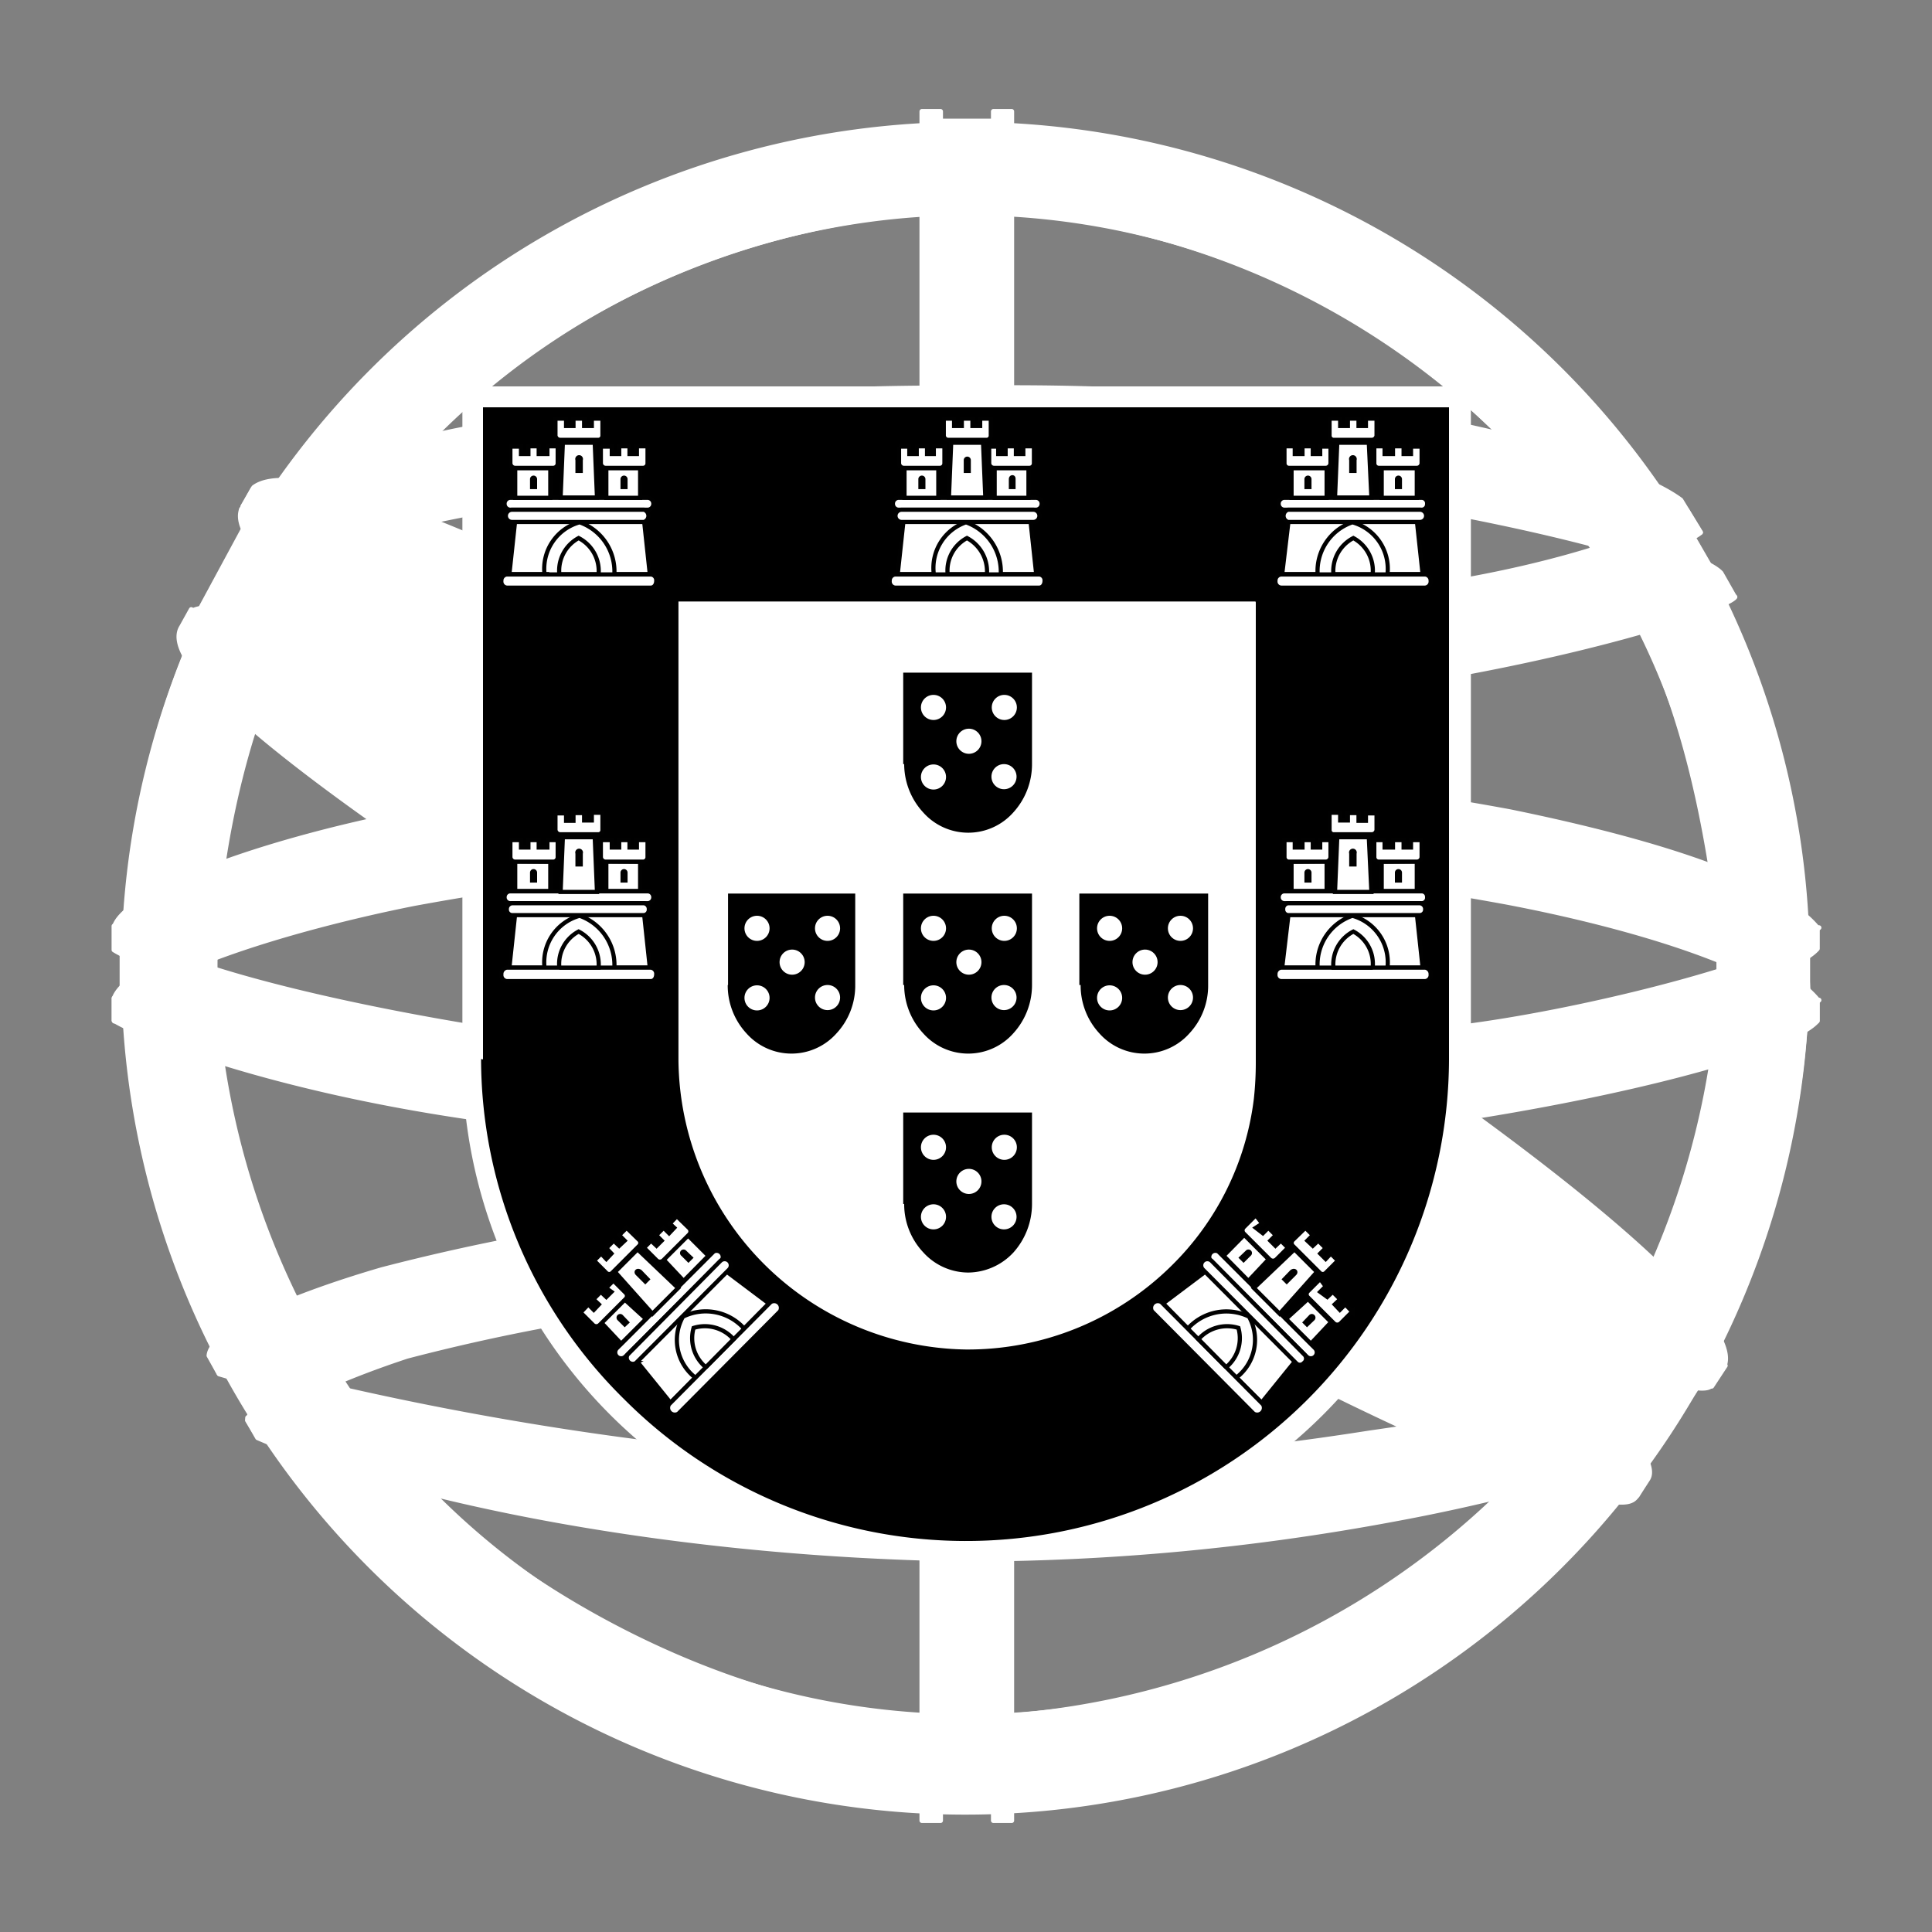 <svg id="Слой_1" data-name="Слой 1" xmlns="http://www.w3.org/2000/svg" viewBox="0 0 60 60"><rect x="0" y="0" width="60" height="60" fill="#808080" stroke="none"/><defs><style>.cls-1,.cls-2,.cls-3,.cls-4,.cls-6{fill:#fff;}.cls-1,.cls-2{stroke:#fff;stroke-linecap:round;stroke-linejoin:round;fill-rule:evenodd;}.cls-1{stroke-width:0.15px;}.cls-2{stroke-width:0.15px;}.cls-4,.cls-6{stroke:#010101;}.cls-4{stroke-width:0.13px;}.cls-5{fill:#010101;}.cls-6{stroke-width:0.13px;}</style></defs><path class="cls-1" d="M50.66,46.32c-8-.24-44.5-23-44.76-26.68l2-3.37c3.63,5.27,41,27.45,44.65,26.67l-1.91,3.38"/><path class="cls-1" d="M7.5,15.82C6.78,17.74,17,24.08,29.37,31.58s23,12.13,23.75,11.47a6.83,6.83,0,0,0,.36-.67c-.15.23-.51.3-1.07.13-3.33-1-12-4.95-22.79-11.47S9.5,18.5,8,15.94a1.51,1.51,0,0,1-.15-.75h0l-.31.54,0,.09Zm43.35,30.6c-.13.25-.39.26-.86.21-3-.33-12-4.73-22.73-11.14C14.81,28,4.52,21.24,5.64,19.47l.3-.54L6,19c-1,3,20.3,15.19,21.55,16C39.88,42.55,50.27,47,51.19,45.85l-.34.58h0Z"/><path class="cls-1" d="M30.07,21.84c8-.06,17.82-1.09,23.48-3.35l-1.22-2C49,18.36,39.09,19.58,30,19.76c-10.74-.1-18.33-1.1-22.13-3.65L6.72,18.22c7,3,14.15,3.59,23.35,3.62"/><path class="cls-1" d="M53.88,18.54c-.19.31-3.89,1.58-9.33,2.52A97.31,97.31,0,0,1,30,22.11a101.86,101.86,0,0,1-13.89-.88A40.15,40.15,0,0,1,6.4,18.65l.27-.55a42,42,0,0,0,9.57,2.54A101.73,101.73,0,0,0,30,21.52a96.72,96.72,0,0,0,14.4-1.07c5.58-.9,8.63-2.06,9.06-2.59l.39.68Zm-1.07-2c-.6.48-3.62,1.55-8.92,2.4a96.38,96.38,0,0,1-13.78,1A92.92,92.92,0,0,1,16.79,19,37,37,0,0,1,7.5,16.69c.11-.17.21-.35.32-.53.8.41,3.57,1.53,9,2.3a95.33,95.33,0,0,0,13.26.83,96.06,96.06,0,0,0,13.68-1c5.33-.74,8.2-2.1,8.63-2.44l.39.64Z"/><path class="cls-1" d="M3.88,31.45c4.91,2.64,15.8,4,26.11,4.06,9.39,0,21.62-1.45,26.2-3.88L56.06,29c-1.43,2.24-14.54,4.38-26.17,4.29s-22.43-1.88-26-4.2l0,2.37"/><path class="cls-1" d="M56.44,31.07v.63c-.69.82-5,2.06-10.41,2.94a107.46,107.46,0,0,1-16.16,1.1,101.79,101.79,0,0,1-15.33-1.05c-6.21-.91-10.18-2.49-11-3V31c2.39,1.6,8.88,2.76,11,3.12a102.23,102.23,0,0,0,15.25,1A107.92,107.92,0,0,0,46,34.06c3.87-.57,9.4-2,10.49-3Zm0-2.24v.63c-.69.82-5,2.06-10.4,2.94a107.67,107.67,0,0,1-16.16,1.1,101.93,101.93,0,0,1-15.34-1c-6.21-.91-10.18-2.49-11-3v-.74c2.39,1.59,8.88,2.76,11.06,3.12a102.13,102.13,0,0,0,15.25,1A106.34,106.34,0,0,0,46,31.81c3.88-.56,9.4-2,10.49-3Z"/><path class="cls-1" d="M30,45.87A89.79,89.79,0,0,1,7,42.29l1.49,2.33c3.61,1.52,13,3.78,21.61,3.53s16.07-.91,21.35-3.48L53,42.25c-3.6,1.7-15.84,3.6-23,3.62"/><path class="cls-2" d="M52,44.12c-.22.35-.45.69-.69,1a59.78,59.78,0,0,1-8.07,2.07A72.49,72.49,0,0,1,30,48.42c-10-.15-18.17-2.1-22-3.77l-.31-.54,0-.08.53.21A70.9,70.9,0,0,0,30,47.84a74.84,74.84,0,0,0,13-1.2c5.74-1.15,8.07-2,8.78-2.41l.18-.11Zm1.32-2.18,0,0-.52.86a55.88,55.88,0,0,1-10.19,2.27A80.64,80.64,0,0,1,30.1,46.15,85.68,85.68,0,0,1,6.81,42.67l-.29-.56A98.48,98.48,0,0,0,30.1,45.57,87.92,87.92,0,0,0,42.54,44.5,65,65,0,0,0,52.7,42.24l0-.05.66-.25Z"/><path class="cls-1" d="M53.46,29.36a25.17,25.17,0,0,1-6.82,17,24.58,24.58,0,0,1-16.77,7c-7.48.14-14.54-4.74-16.43-6.89A25,25,0,0,1,6.63,29.77c.46-8.1,3.64-13.74,8.25-17.61A24.65,24.65,0,0,1,30.73,6.54a24.31,24.31,0,0,1,17.55,8.79c3.12,3.77,4.47,7.85,5.18,14ZM29.93,4A26.2,26.2,0,0,1,56.12,30,26.14,26.14,0,1,1,29.93,4"/><path class="cls-1" d="M30,3.86A26.12,26.12,0,1,1,3.89,30,26.17,26.17,0,0,1,30,3.86ZM4.46,30A25.55,25.55,0,1,0,30,4.44,25.65,25.65,0,0,0,4.46,30Z"/><path class="cls-1" d="M30,6A23.93,23.93,0,1,1,6.1,30,24,24,0,0,1,30,6ZM6.68,30A23.35,23.35,0,1,0,30,6.61,23.44,23.44,0,0,0,6.68,30Z"/><path class="cls-1" d="M31.08,3.76H28.84V56.24h2.25Z"/><path class="cls-1" d="M30.85,3.46h.57V56.54h-.57V3.46Zm-2.22,0h.58V56.54h-.58V3.46Z"/><path class="cls-1" d="M56.14,31V29.05l-1.58-1.47-9-2.37L32.66,23.89l-15.56.79L6,27.32,3.79,29v1.94l5.66-2.54,13.46-2.11H35.83l9.5,1.06,6.59,1.58Z"/><path class="cls-1" d="M30,25.94a90.11,90.11,0,0,1,16.9,1.51c4.9,1,8.35,2.2,9.53,3.58v.68c-1.42-1.72-6-3-9.63-3.69A89.84,89.84,0,0,0,30,26.53a92.86,92.86,0,0,0-17.14,1.53c-3.72.74-8.69,2.2-9.31,3.65V31c.34-1,4-2.5,9.23-3.54A93.86,93.86,0,0,1,30,25.94Zm0-2.24a90.27,90.27,0,0,1,16.9,1.51c4.89,1,8.34,2.2,9.52,3.58v.68c-1.42-1.71-6.06-3-9.64-3.69A89.81,89.81,0,0,0,30,24.29,92.63,92.63,0,0,0,12.9,25.82c-3.59.68-8.76,2.2-9.34,3.65v-.71c.34-1,4.12-2.54,9.23-3.54A94,94,0,0,1,30,23.7Z"/><path class="cls-1" d="M29.89,12.27c9.72,0,18.2,1.36,22.08,3.35l1.41,2.44C50,16.25,40.86,14.36,29.9,14.64c-8.93.06-18.47,1-23.25,3.54l1.68-2.83c3.93-2,13.2-3.07,21.56-3.08"/><path class="cls-1" d="M30,14.29a88.52,88.52,0,0,1,15.16,1.07c4,.74,7.75,1.84,8.29,2.44l.42.74c-1.31-.86-4.59-1.81-8.79-2.61a84.89,84.89,0,0,0-15.09-1,88.36,88.36,0,0,0-15.29,1c-4.41.83-7.48,2-8.23,2.57l.41-.78a27.27,27.27,0,0,1,7.71-2.36A90.19,90.19,0,0,1,30,14.29Zm0-2.24a86.83,86.83,0,0,1,14.62,1c3.22.63,6.41,1.61,7.58,2.48l.61,1c-1-1.16-5-2.26-8.44-2.87a92.41,92.41,0,0,0-14.37-1,86.61,86.61,0,0,0-14.71,1.08C11.5,14.44,9,15.29,8,16l.54-.82a26.56,26.56,0,0,1,6.68-2A88.8,88.8,0,0,1,30,12.05Z"/><path class="cls-1" d="M43,40.84a67.88,67.88,0,0,0-13-1C13.81,40,8.58,43.18,7.94,44.13l-1.21-2c4.12-3,12.94-4.66,23.37-4.49a82.6,82.6,0,0,1,14,1.21l-1.12,2"/><path class="cls-2" d="M29.92,39.57a79.43,79.43,0,0,1,13.19,1l-.31.55a69.21,69.21,0,0,0-12.87-1,62.17,62.17,0,0,0-17.29,2C11,42.66,8.23,43.73,8,44.61l-.31-.5c.09-.53,1.76-1.61,4.86-2.48a62.62,62.62,0,0,1,17.42-2.06Zm.2-2.27A81,81,0,0,1,44.3,38.54L44,39.1a73.44,73.44,0,0,0-13.82-1.2A66.33,66.33,0,0,0,12,40c-1.87.54-5.09,1.72-5.2,2.65l-.31-.55c.07-.84,2.86-1.94,5.37-2.67A66.8,66.8,0,0,1,30.12,37.3Z"/><path class="cls-1" d="M53.13,42.45l-2,3-5.59-5L31.08,30.75l-16.35-9L6.24,18.87l1.81-3.35.61-.34,5.28,1.32,17.41,9,10,6.33,8.44,6.07,3.43,4Z"/><path class="cls-1" d="M5.93,19c1.49-1,12.44,3.87,23.89,10.77S52.15,44.47,51.17,45.94l-.33.51-.14.12s.19-.23,0-.77c-.49-1.6-8.23-7.78-21.07-15.54-12.53-7.46-23-12-24-10.68L5.93,19Zm47.6,23.46c.94-1.86-9.21-9.51-21.8-16.95C18.85,18.16,9.57,13.86,7.88,15.14l-.38.69s0-.05.1-.11a1.61,1.61,0,0,1,1.05-.25c2.91,0,11.25,3.88,23,10.58,5.12,3,21.64,13.58,21.58,16.56,0,.26,0,.31-.07.44l.42-.64Z"/><path class="cls-3" d="M14.36,32.86a15.66,15.66,0,0,0,31.32,0h0V12L14.36,12V32.86Z"/><path d="M14.94,32.89h0a14.85,14.85,0,0,0,4.43,10.55A15,15,0,0,0,45,32.91h0V12.65H15l0,20.25M39,18.71V33h0a10.37,10.37,0,0,1-.06,1.12,8.75,8.75,0,0,1-2.57,5.2A9,9,0,0,1,30,41.91a9.07,9.07,0,0,1-8.93-9V18.68l17.92,0Z"/><g id="castle3"><g id="castle"><path class="cls-3" d="M16.89,17.93A1.82,1.82,0,0,1,18,16.13,1.8,1.8,0,0,1,19.08,18l-2.19,0"/><path class="cls-4" d="M16,16.16l-.18,1.67h1.09A1.5,1.5,0,0,1,18,16.22a1.62,1.62,0,0,1,1.08,1.61h1.1L20,16.15Z"/><path class="cls-4" d="M15.74,17.84h4.47a.18.18,0,0,1,.17.2c0,.12-.07.21-.17.21H15.74a.19.19,0,0,1-.17-.21A.19.19,0,0,1,15.74,17.84Z"/><path class="cls-4" d="M17.37,17.83a1.15,1.15,0,0,1,.6-1.12,1.15,1.15,0,0,1,.62,1.12H17.37"/><path class="cls-4" d="M15.84,15.46h4.28a.18.18,0,0,1,.17.19.18.18,0,0,1-.17.18H15.84a.18.18,0,0,1-.17-.18A.18.18,0,0,1,15.84,15.46Z"/><path class="cls-4" d="M15.93,15.83H20a.2.2,0,0,1,0,.38h-4.1a.19.19,0,0,1,0-.38Z"/><path class="cls-4" d="M17.25,13h.33v.23h.23V13h.33v.23h.24V13h.33v.53a.13.13,0,0,1-.14.13H17.4a.15.15,0,0,1-.15-.13V13Z"/><path class="cls-4" d="M18.47,13.75l.07,1.7H17.41l.07-1.7h1"/><path id="cp1" class="cls-4" d="M17.09,14.54l0,.92H16l0-.92Z"/><path id="cp1-2" data-name="cp1" class="cls-4" d="M19.88,14.54l0,.92H18.83l0-.92Z"/><path id="cp2" class="cls-4" d="M15.86,13.87h.32v.23h.23v-.24h.32v.24H17v-.24h.32v.53a.14.14,0,0,1-.14.14H16a.15.15,0,0,1-.15-.14v-.52h0Z"/><path id="cp2-2" data-name="cp2" class="cls-4" d="M18.66,13.87H19v.23h.23v-.24h.32v.24h.23v-.24h.33v.53a.14.14,0,0,1-.14.14H18.81a.15.15,0,0,1-.15-.14v-.52h0Z"/><path class="cls-5" d="M17.87,14.29a.12.12,0,1,1,.23,0v.4h-.23v-.4"/><path id="cp3" class="cls-5" d="M16.46,14.88a.11.11,0,1,1,.22,0v.31h-.22v-.31"/><path id="cp3-2" data-name="cp3" class="cls-5" d="M19.27,14.88a.11.11,0,1,1,.22,0v.31h-.22v-.31"/></g><g id="castle-2" data-name="castle"><path class="cls-3" d="M16.89,30.15A1.82,1.82,0,0,1,18,28.35a1.8,1.8,0,0,1,1.12,1.82l-2.19,0"/><path class="cls-4" d="M16,28.37l-.18,1.68h1.09A1.5,1.5,0,0,1,18,28.44a1.62,1.62,0,0,1,1.08,1.61h1.1L20,28.36Z"/><path class="cls-4" d="M15.74,30.05h4.47a.19.19,0,0,1,.17.21c0,.12-.07.21-.17.21H15.74a.19.19,0,0,1-.17-.21A.2.2,0,0,1,15.74,30.05Z"/><path class="cls-4" d="M17.37,30.05a1.14,1.14,0,0,1,.6-1.12,1.15,1.15,0,0,1,.62,1.12H17.37"/><path class="cls-4" d="M15.84,27.68h4.28a.18.18,0,0,1,.17.18.18.18,0,0,1-.17.19H15.84a.18.18,0,0,1-.17-.19A.18.18,0,0,1,15.84,27.68Z"/><path class="cls-4" d="M15.93,28.05H20a.18.18,0,0,1,.15.19.17.17,0,0,1-.15.18h-4.1a.17.17,0,0,1-.16-.18A.18.18,0,0,1,15.93,28.05Z"/><path class="cls-4" d="M17.25,25.26h.33v.23h.23v-.24h.33v.23h.24v-.24h.33v.54a.13.13,0,0,1-.14.13H17.4a.15.15,0,0,1-.15-.14v-.52Z"/><path class="cls-4" d="M18.47,26l.07,1.7H17.41L17.48,26h1"/><path id="cp1-3" data-name="cp1" class="cls-4" d="M17.09,26.76l0,.91H16l0-.92Z"/><path id="cp1-4" data-name="cp1" class="cls-4" d="M19.88,26.76l0,.91H18.83l0-.92Z"/><path id="cp2-3" data-name="cp2" class="cls-4" d="M15.86,26.09h.32v.23h.23v-.23h.32v.23H17v-.23h.32v.53a.14.14,0,0,1-.14.14H16a.15.15,0,0,1-.15-.14v-.53Z"/><path id="cp2-4" data-name="cp2" class="cls-4" d="M18.66,26.09H19v.23h.23v-.23h.32v.23h.23v-.23h.33v.53a.14.14,0,0,1-.14.14H18.81a.15.15,0,0,1-.15-.14v-.53Z"/><path class="cls-5" d="M17.87,26.51a.12.12,0,1,1,.23,0v.4h-.23v-.4"/><path id="cp3-3" data-name="cp3" class="cls-5" d="M16.46,27.1a.11.11,0,1,1,.22,0v.31h-.22V27.1"/><path id="cp3-4" data-name="cp3" class="cls-5" d="M19.27,27.1a.11.11,0,1,1,.22,0v.31h-.22V27.1"/></g><g id="castle-3" data-name="castle"><path class="cls-3" d="M21.65,42.87a1.83,1.83,0,0,1-.52-2,1.79,1.79,0,0,1,2.07.5l-1.55,1.54"/><path class="cls-6" d="M19.76,42.25l1.06,1.31.77-.78a1.48,1.48,0,0,1-.38-1.89,1.6,1.6,0,0,1,1.9.37l.77-.78-1.33-1-2.79,2.82Z"/><path class="cls-6" d="M20.78,43.61l3.15-3.17a.21.21,0,0,1,.29.29L21.07,43.9a.21.21,0,0,1-.29-.29Z"/><path class="cls-6" d="M21.92,42.46a1.17,1.17,0,0,1-.38-1.22,1.18,1.18,0,0,1,1.24.35l-.86.87"/><path class="cls-6" d="M19.16,41.87l3-3a.19.19,0,0,1,.26.26l-3,3a.18.18,0,0,1-.26-.26Z"/><path class="cls-6" d="M19.49,42.07l2.88-2.91a.19.19,0,0,1,.27.27l-2.89,2.9a.19.19,0,0,1-.26-.26Z"/><path class="cls-6" d="M18.44,39.16l.23-.23.16.17.16-.17-.16-.17.23-.23.17.16.17-.16-.17-.17.23-.23.38.37a.13.13,0,0,1,0,.2l-.82.82a.13.13,0,0,1-.2,0l-.37-.37Z"/><path class="cls-6" d="M19.8,38.8,21.06,40l-.8.8L19.1,39.5l.7-.7"/><path id="cp1-5" data-name="cp1" class="cls-6" d="M19.38,40.34l.68.62-.77.77-.63-.67.72-.72Z"/><path id="cp1-6" data-name="cp1" class="cls-6" d="M21.35,38.35,22,39l-.77.78-.63-.67.72-.73Z"/><path id="cp2-5" data-name="cp2" class="cls-6" d="M18.05,40.74l.22-.23.17.17.16-.17-.17-.16.23-.23.17.16.16-.16L18.82,40l.23-.23.38.38a.13.13,0,0,1,0,.19l-.81.81a.15.15,0,0,1-.2,0l-.37-.37Z"/><path id="cp2-6" data-name="cp2" class="cls-6" d="M20,38.75l.22-.22.17.16.16-.16-.17-.17.23-.23.17.17.16-.17L20.8,38l.22-.23.38.37a.14.14,0,0,1,0,.2l-.8.8a.15.15,0,0,1-.21,0L20,38.75Z"/><path class="cls-5" d="M19.76,39.61c-.13-.11,0-.28.16-.17l.28.29-.16.16-.28-.28"/><path id="cp3-5" data-name="cp3" class="cls-5" d="M19.18,41a.11.11,0,1,1,.16-.16l.22.23-.16.15L19.18,41"/><path id="cp3-6" data-name="cp3" class="cls-5" d="M21.16,39a.11.11,0,1,1,.15-.16l.23.22-.16.16L21.16,39"/></g></g><g id="castle-4" data-name="castle"><path class="cls-3" d="M29,17.93A1.82,1.82,0,0,1,30,16.13,1.8,1.8,0,0,1,31.14,18l-2.19,0"/><path class="cls-4" d="M28.06,16.16l-.18,1.67H29A1.5,1.5,0,0,1,30,16.22a1.63,1.63,0,0,1,1.08,1.61h1.1L32,16.15Z"/><path class="cls-4" d="M27.8,17.84h4.47a.18.18,0,0,1,.17.2c0,.12-.07.21-.17.21H27.8a.19.19,0,0,1-.17-.21A.19.19,0,0,1,27.8,17.84Z"/><path class="cls-4" d="M29.43,17.83a1.14,1.14,0,0,1,.6-1.12,1.17,1.17,0,0,1,.62,1.12H29.43"/><path class="cls-4" d="M27.9,15.46h4.28a.18.18,0,0,1,.17.19.18.18,0,0,1-.17.18H27.9a.18.18,0,0,1-.17-.18A.18.18,0,0,1,27.9,15.46Z"/><path class="cls-4" d="M28,15.83h4.09a.19.19,0,0,1,0,.38H28a.19.19,0,0,1,0-.38Z"/><path class="cls-4" d="M29.31,13h.32v.23h.24V13h.33v.23h.24V13h.33v.53a.13.13,0,0,1-.14.13H29.46a.14.14,0,0,1-.15-.13V13Z"/><path class="cls-4" d="M30.53,13.75l.07,1.7H29.47l.07-1.7h1"/><path id="cp1-7" data-name="cp1" class="cls-4" d="M29.14,14.54l0,.92H28.09l0-.92Z"/><path id="cp1-8" data-name="cp1" class="cls-4" d="M31.94,14.54l0,.92H30.89l0-.92Z"/><path id="cp2-7" data-name="cp2" class="cls-4" d="M27.92,13.87h.32v.23h.23v-.24h.32v.24H29v-.24h.33v.53a.14.14,0,0,1-.14.14H28.07a.15.15,0,0,1-.15-.14v-.52h0Z"/><path id="cp2-8" data-name="cp2" class="cls-4" d="M30.72,13.87H31v.23h.23v-.24h.32v.24h.23v-.24h.33v.53a.14.14,0,0,1-.14.14H30.87a.15.15,0,0,1-.15-.14v-.52h0Z"/><path class="cls-5" d="M29.93,14.29a.11.11,0,1,1,.22,0v.4h-.22v-.4"/><path id="cp3-7" data-name="cp3" class="cls-5" d="M28.52,14.88a.11.11,0,1,1,.22,0v.31h-.22v-.31"/><path id="cp3-8" data-name="cp3" class="cls-5" d="M31.33,14.88c0-.16.22-.17.21,0v.31h-.21v-.31"/></g><g id="castle3-2" data-name="castle3"><g id="castle-5" data-name="castle"><path class="cls-3" d="M43.11,17.93A1.81,1.81,0,0,0,42,16.13,1.81,1.81,0,0,0,40.92,18l2.19,0"/><path class="cls-4" d="M44,16.16l.18,1.67H43.09A1.5,1.5,0,0,0,42,16.22a1.6,1.6,0,0,0-1.08,1.61h-1.1l.2-1.68Z"/><path class="cls-4" d="M44.26,17.84H39.79a.19.19,0,0,0-.18.2.19.19,0,0,0,.18.21h4.47a.19.19,0,0,0,.17-.21A.19.19,0,0,0,44.26,17.84Z"/><path class="cls-4" d="M42.63,17.83a1.15,1.15,0,0,0-.6-1.12,1.15,1.15,0,0,0-.62,1.12h1.22"/><path class="cls-4" d="M44.16,15.46H39.88a.18.18,0,0,0-.17.19.18.18,0,0,0,.17.18h4.28a.17.17,0,0,0,.16-.18A.17.17,0,0,0,44.16,15.46Z"/><path class="cls-4" d="M44.07,15.83H40a.2.2,0,0,0,0,.38h4.1a.19.19,0,0,0,0-.38Z"/><path class="cls-4" d="M42.75,13h-.33v.23h-.23V13h-.33v.23h-.24V13h-.33v.53a.13.13,0,0,0,.14.13H42.6a.15.15,0,0,0,.15-.13V13Z"/><path class="cls-4" d="M41.53,13.75l-.07,1.7h1.13l-.08-1.7h-1"/><path id="cp1-9" data-name="cp1" class="cls-4" d="M42.91,14.54l0,.92H44l0-.92Z"/><path id="cp1-10" data-name="cp1" class="cls-4" d="M40.11,14.54l0,.92h1.09l0-.92Z"/><path id="cp2-9" data-name="cp2" class="cls-4" d="M44.14,13.87h-.32v.23h-.23v-.24h-.33v.24H43v-.24h-.32v.53a.14.14,0,0,0,.14.14H44a.15.15,0,0,0,.15-.14v-.52h0Z"/><path id="cp2-10" data-name="cp2" class="cls-4" d="M41.34,13.87H41v.23h-.23v-.24h-.32v.24h-.24v-.24h-.32v.53a.14.14,0,0,0,.14.14h1.14a.15.15,0,0,0,.15-.14v-.52h0Z"/><path class="cls-5" d="M42.13,14.29a.12.12,0,1,0-.23,0v.4h.23v-.4"/><path id="cp3-9" data-name="cp3" class="cls-5" d="M43.54,14.88a.11.11,0,1,0-.22,0v.31h.22v-.31"/><path id="cp3-10" data-name="cp3" class="cls-5" d="M40.73,14.88a.11.11,0,1,0-.22,0v.31h.22v-.31"/></g><g id="castle-6" data-name="castle"><path class="cls-3" d="M43.11,30.15A1.81,1.81,0,0,0,42,28.35a1.81,1.81,0,0,0-1.11,1.82l2.19,0"/><path class="cls-4" d="M44,28.37l.18,1.68H43.09A1.5,1.5,0,0,0,42,28.44a1.6,1.6,0,0,0-1.08,1.61h-1.1l.2-1.69Z"/><path class="cls-4" d="M44.26,30.05H39.79a.2.2,0,0,0-.18.21.19.19,0,0,0,.18.21h4.47a.19.19,0,0,0,.17-.21A.2.2,0,0,0,44.26,30.05Z"/><path class="cls-4" d="M42.63,30.05a1.14,1.14,0,0,0-.6-1.12,1.15,1.15,0,0,0-.62,1.12h1.22"/><path class="cls-4" d="M44.16,27.68H39.88a.18.18,0,0,0-.17.18.18.18,0,0,0,.17.19h4.28a.17.17,0,0,0,.16-.19A.17.17,0,0,0,44.16,27.68Z"/><path class="cls-4" d="M44.07,28.05H40a.18.18,0,0,0-.15.19.17.17,0,0,0,.15.18h4.1a.17.17,0,0,0,.16-.18A.18.18,0,0,0,44.07,28.05Z"/><path class="cls-4" d="M42.75,25.26h-.33v.23h-.23v-.24h-.33v.23h-.24v-.24h-.33v.54a.13.13,0,0,0,.14.13H42.6a.15.15,0,0,0,.15-.14v-.52Z"/><path class="cls-4" d="M41.53,26l-.07,1.7h1.13L42.51,26h-1"/><path id="cp1-11" data-name="cp1" class="cls-4" d="M42.91,26.76l0,.91H44l0-.92Z"/><path id="cp1-12" data-name="cp1" class="cls-4" d="M40.11,26.76l0,.91h1.09l0-.92Z"/><path id="cp2-11" data-name="cp2" class="cls-4" d="M44.14,26.09h-.32v.23h-.23v-.23h-.33v.23H43v-.23h-.32v.53a.14.14,0,0,0,.14.14H44a.15.15,0,0,0,.15-.14v-.53Z"/><path id="cp2-12" data-name="cp2" class="cls-4" d="M41.34,26.09H41v.23h-.23v-.23h-.32v.23h-.24v-.23h-.32v.53a.14.14,0,0,0,.14.14h1.14a.15.15,0,0,0,.15-.14v-.53Z"/><path class="cls-5" d="M42.13,26.51a.12.12,0,1,0-.23,0v.4h.23v-.4"/><path id="cp3-11" data-name="cp3" class="cls-5" d="M43.54,27.1a.11.11,0,1,0-.22,0v.31h.22V27.1"/><path id="cp3-12" data-name="cp3" class="cls-5" d="M40.73,27.1a.11.11,0,1,0-.22,0v.31h.22V27.1"/></g><g id="castle-7" data-name="castle"><path class="cls-3" d="M38.35,42.87a1.83,1.83,0,0,0,.52-2,1.81,1.81,0,0,0-2.08.5l1.56,1.54"/><path class="cls-6" d="M40.24,42.25l-1.06,1.31-.78-.78a1.48,1.48,0,0,0,.39-1.89,1.61,1.61,0,0,0-1.9.37l-.77-.78,1.33-1,2.79,2.82Z"/><path class="cls-6" d="M39.22,43.61l-3.15-3.17a.21.21,0,0,0-.29.29l3.15,3.17a.21.21,0,0,0,.29-.29Z"/><path class="cls-6" d="M38.08,42.46a1.17,1.17,0,0,0,.38-1.22,1.18,1.18,0,0,0-1.24.35l.86.87"/><path class="cls-6" d="M40.84,41.87l-3-3a.19.19,0,0,0-.26.26l3,3a.18.18,0,0,0,.26-.26Z"/><path class="cls-6" d="M40.51,42.07l-2.88-2.91a.19.19,0,0,0-.27.27l2.89,2.9a.16.16,0,0,0,.24,0A.17.17,0,0,0,40.51,42.07Z"/><path class="cls-6" d="M41.56,39.16l-.23-.23-.16.17L41,38.93l.17-.17-.23-.23-.17.16-.17-.16.17-.17-.23-.23-.38.37a.13.13,0,0,0,0,.2l.82.82a.13.13,0,0,0,.2,0l.37-.37Z"/><path class="cls-6" d="M40.2,38.8,38.94,40l.8.8L40.9,39.5l-.7-.7"/><path id="cp1-13" data-name="cp1" class="cls-6" d="M40.62,40.34l-.68.62.77.77.63-.67-.72-.72Z"/><path id="cp1-14" data-name="cp1" class="cls-6" d="M38.64,38.35,38,39l.77.78.63-.67-.73-.73Z"/><path id="cp2-13" data-name="cp2" class="cls-6" d="M42,40.74l-.22-.23-.17.17-.16-.17.17-.16-.23-.23-.17.16L41,40.12l.17-.17L41,39.72l-.38.38a.13.13,0,0,0,0,.19l.81.81a.15.15,0,0,0,.2,0l.37-.37Z"/><path id="cp2-14" data-name="cp2" class="cls-6" d="M40,38.75l-.22-.22-.17.16-.16-.16.17-.17-.23-.23-.17.17L39,38.13,39.2,38,39,37.74l-.37.37a.14.14,0,0,0,0,.2l.8.8a.15.15,0,0,0,.21,0l.37-.37Z"/><path class="cls-5" d="M40.24,39.61c.13-.11,0-.28-.16-.17l-.28.29.16.16.28-.28"/><path id="cp3-13" data-name="cp3" class="cls-5" d="M40.82,41a.11.11,0,1,0-.16-.16l-.22.23.15.15.23-.22"/><path id="cp3-14" data-name="cp3" class="cls-5" d="M38.84,39a.11.11,0,1,0-.15-.16l-.23.22.16.16.22-.22"/></g></g><g id="quina"><path d="M28.08,30.59h0a2.2,2.2,0,0,0,.59,1.5,1.87,1.87,0,0,0,2.8,0,2.22,2.22,0,0,0,.58-1.5V27.75h-4v2.84"/><circle class="cls-3" cx="28.99" cy="28.83" r="0.39"/><circle class="cls-3" cx="31.19" cy="28.83" r="0.39"/><circle class="cls-3" cx="30.09" cy="29.88" r="0.39"/><circle class="cls-3" cx="28.99" cy="30.99" r="0.39"/><circle class="cls-3" cx="31.18" cy="30.98" r="0.39"/></g><g id="quina-2" data-name="quina"><path d="M28.08,23.73h0a2.22,2.22,0,0,0,.59,1.5,1.87,1.87,0,0,0,2.8,0,2.22,2.22,0,0,0,.58-1.5V20.89h-4v2.84"/><circle class="cls-3" cx="28.99" cy="21.97" r="0.39"/><circle class="cls-3" cx="31.19" cy="21.97" r="0.39"/><circle class="cls-3" cx="30.09" cy="23.02" r="0.39"/><circle class="cls-3" cx="28.99" cy="24.13" r="0.39"/><circle class="cls-3" cx="31.18" cy="24.12" r="0.39"/></g><g id="quina-3" data-name="quina"><path d="M22.6,30.59h0a2.19,2.19,0,0,0,.58,1.5,1.87,1.87,0,0,0,2.8,0,2.17,2.17,0,0,0,.58-1.5V27.75H22.61v2.84"/><circle class="cls-3" cx="23.51" cy="28.83" r="0.39"/><circle class="cls-3" cx="25.7" cy="28.83" r="0.39"/><circle class="cls-3" cx="24.6" cy="29.88" r="0.39"/><circle class="cls-3" cx="23.51" cy="30.99" r="0.39"/><circle class="cls-3" cx="25.7" cy="30.98" r="0.39"/></g><g id="quina-4" data-name="quina"><path d="M33.56,30.59h0a2.19,2.19,0,0,0,.58,1.5,1.87,1.87,0,0,0,2.8,0,2.17,2.17,0,0,0,.58-1.5V27.75h-4v2.84"/><circle class="cls-3" cx="34.46" cy="28.83" r="0.39"/><circle class="cls-3" cx="36.66" cy="28.83" r="0.39"/><circle class="cls-3" cx="35.56" cy="29.88" r="0.39"/><circle class="cls-3" cx="34.46" cy="30.99" r="0.39"/><circle class="cls-3" cx="36.66" cy="30.98" r="0.39"/></g><g id="quina-5" data-name="quina"><path d="M28.08,37.39h0a2.18,2.18,0,0,0,.59,1.5,1.89,1.89,0,0,0,1.4.63,1.94,1.94,0,0,0,1.4-.62,2.26,2.26,0,0,0,.58-1.51V34.55h-4v2.84"/><circle class="cls-3" cx="28.99" cy="35.63" r="0.39"/><circle class="cls-3" cx="31.19" cy="35.63" r="0.39"/><circle class="cls-3" cx="30.09" cy="36.69" r="0.39"/><circle class="cls-3" cx="28.99" cy="37.79" r="0.39"/><circle class="cls-3" cx="31.18" cy="37.79" r="0.39"/></g></svg>